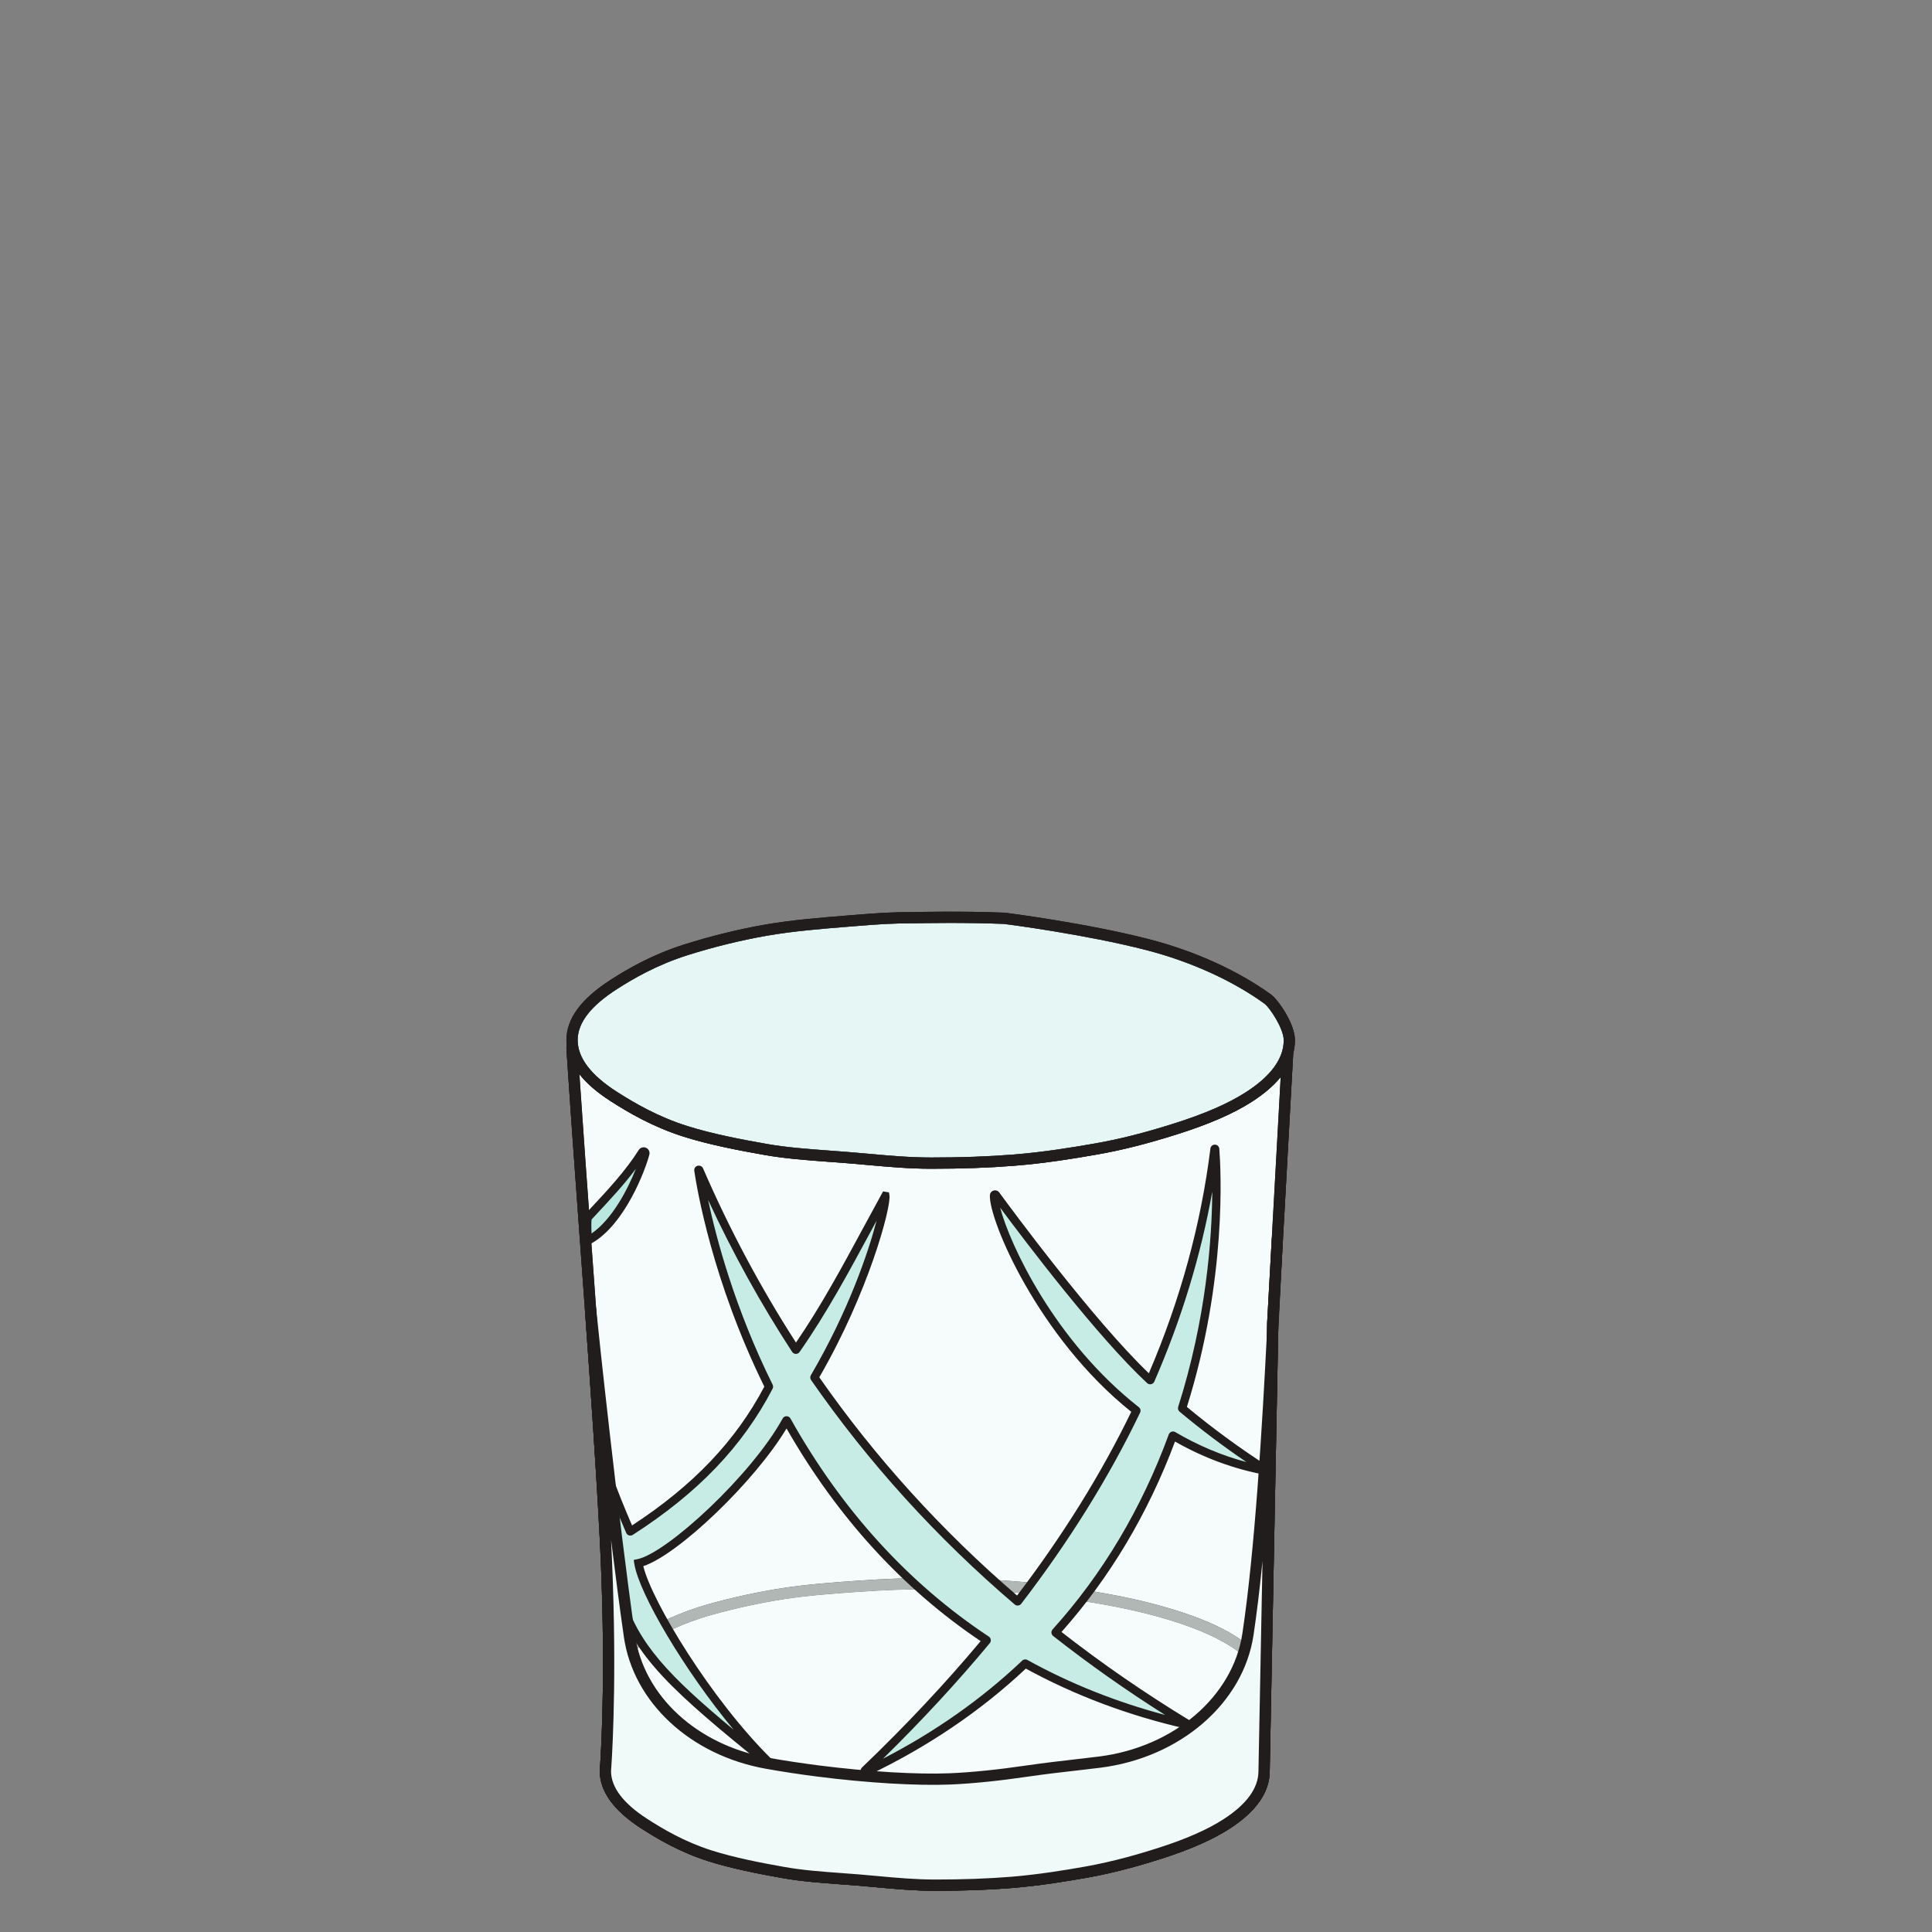 <svg xmlns="http://www.w3.org/2000/svg" width="200mm" height="200mm" viewBox="0 0 200 200"><rect x="0" y="0" width="200" height="200" fill="#808080" stroke="none"/><g style="display:inline"><path d="M17171.6 16664.9c0-78.9-60.9-152.3-176-217.4-81.9-46.4-189.5-86.2-316.4-121.6-102.8-28.7-216.9-57-342.8-76.5-111-17.3-229.5-33.8-354.1-42.6-115-8.1-235.4-11.5-358.7-11.5-123.2 0-242.4 12.8-357.4 20.9-124.6 8.9-245 13.9-356 31.2-125.8 19.5-244.1 40.4-347 69.1-126.9 35.4-227.7 86.5-309.6 132.9-115.1 65.1-152.2 126.6-152.2 205.5 0 78.8 38.3 159.1 153.4 224.2 81.9 46.4 183 95.9 309.9 131.3 102.8 28.7 218.9 55.3 344.7 74.8 111 17.3 231.3 26.1 355.9 34.9 115 8.1 235.1 12.8 358.3 12.8 123.3 0 243.1-6.6 358-14.7 124.7-8.9 242.1-26.7 353.1-43.9 125.9-19.6 240.9-43.4 343.7-72.1 126.9-35.4 233.3-75.7 315.2-122 115.1-65.1 178-136.5 178-215.3" style="fill:#fff;fill-opacity:1;fill-rule:nonzero;stroke:none" transform="matrix(.022 0 0 -.022 -246.918 540.848)"/><path d="M15623.6 17106.4c-117.4 0-237.3-4.3-356.4-12.7-112.8-8-240.7-17.1-353.7-34.6-113.1-17.6-228.1-42.6-341.7-74.3-134.9-37.6-238-91.5-303.9-128.7-94.2-53.3-140-119.1-140-201.2 0-62.4 23.6-117.3 138.7-182.5 74.2-41.9 175.7-94.7 303.8-130.4 107.5-30 234.1-51.4 343.9-68.5 86-13.3 177.4-19.2 274.2-25.5 26.3-1.7 52.8-3.4 79.6-5.3 28.4-2.1 57-4.3 85.9-6.7 87.4-6.9 177.8-14.2 269.6-14.2 131.8 0 248.6 3.8 356.8 11.4 128.5 9.1 250 26.5 352 42.4 105.5 16.3 210.3 39.8 339.7 75.8 132.7 37.1 234.3 76 310.5 119.1 107.8 61 162.5 126.4 162.5 194.4 0 65.8-55.4 130.4-164.6 192.2-77 43.6-181 83.8-309.2 119.6-99.3 27.7-213.9 51.7-340.6 71.4-99.3 15.4-222.7 34.6-350.9 43.6-96.3 6.9-223.8 14.7-356.2 14.7m0-937.6c-93.9 0-185.4 7.3-273.9 14.4-28.7 2.3-57.1 4.6-85.4 6.6-26.6 1.9-53.1 3.6-79.3 5.3-97.9 6.4-190.5 12.4-278.8 26.1-111.3 17.3-239.9 39-350.1 69.8-133.5 37.2-238.8 91.9-315.6 135.3-116.1 65.7-165.6 134-165.6 228.6 0 101.4 56.2 184.7 166.9 247.3 68.3 38.6 175.3 94.5 315.8 133.7 115.6 32.2 232.6 57.7 347.8 75.5 115.2 17.9 244.2 27.1 358 35.1 120.4 8.6 241.6 12.9 360.2 12.9 134.1 0 262.8-7.9 359.9-14.8 130.4-9.2 255.1-28.6 355.3-44.2 128.8-20 245.5-44.4 346.7-72.7 134.2-37.4 239.3-78.1 321.1-124.4 127.1-71.9 191.5-152.1 191.5-238.4 0-88.5-63.7-169.4-189.4-240.5-80-45.3-185.5-85.8-322.4-124-131.4-36.7-238.1-60.5-345.8-77.2-103-16-226-33.6-356.3-42.8-109.6-7.8-227.5-11.6-360.6-11.6" style="fill:#211d1d;fill-opacity:1;fill-rule:nonzero;stroke:none" transform="matrix(.022 0 0 -.022 -246.918 540.848)"/><path d="M14027.7 18439.2c0-.1.3-3.3.6-9.2 26.3-365.5 53.1-750.6 70.4-1087.3 29.2-576.4 8.5-966.6 1.4-1072.5l-.1-1.8c-.4-2.9-.8-5.8-.7-7.3l.2-3.8-.8-3.6v-3.2c0-76.1 56.9-151.6 169.2-224.3 74.1-47.9 175.6-108.2 303.5-149 107.6-34.3 234-58.8 343.4-78.1 86.4-15.4 178-22.1 275-29.2 26-2 52.2-3.9 78.5-6 27.4-2.3 55-4.8 82.8-7.4 88.4-8.1 179.7-16.5 272.6-16.5 131.8 0 248.4 4.2 356.5 12.9 131 10.8 256.6 31.5 351.5 48.4 137.5 24.6 259.6 61.2 339.6 86.7 132.1 42.2 233.5 86.7 310 136.2 108.7 70.2 163.8 146.3 163.8 226.3l40.8 2109.1 24 434.9c0 4.4.3 8.7.6 13.1l1 18.9c.1 1 .1 2 .2 3.1l.3 5.1.8 14.8c.1 1.6.1 3.1.2 4.5l.3 4.3c.1 1 .1 1.9.1 2.8.1 1.7.2 3.3.4 4.8l40.6 738.1h-7.3l9.6 33.7c4.9 17.3 7.4 34.7 7.4 51.6 0 54.7-66.2 154.4-91 172.3-150.1 108.5-347.2 197.8-554.8 251.5-283.8 73.3-647.2 120.5-670 123.4-209 8.3-409 3.2-411 3.1-122.2 0-185-5.1-289.1-13.5l-31.5-2.5c-122.8-9.9-261.9-21-385.2-42.7-123.1-21.6-248.3-52.3-372-91.3-147-46.4-259.4-112.8-331.2-158.7-125.5-80.4-186.6-159.4-186.6-241.6 0-6.6.6-13.7 1.7-22.2l.8-6-1.9-5.8c-.4-1.4-.6-2.6-.5-3.9 19.6-299 42.6-615.6 64.8-921.7 7.1-97.4 14.2-194.4 21.1-290.5m1596-2752.2c-95.3 0-187.9 8.5-277.4 16.7-27.7 2.6-55.1 5.1-82.3 7.4-26.2 2.1-52.3 4-78.1 5.9-98.4 7.2-191.3 14.1-280.3 29.9-111.2 19.7-239.8 44.6-350.3 79.8-133.8 42.7-239.3 105.3-316.2 155-128.3 83.2-193.4 173.6-193.4 268.8 0 3 0 6.5.5 10.4 0 5.2.6 9.9 1.1 13.8 7.1 106.5 27.5 493.5-1.5 1065.3-17.3 336.2-44 721-70.4 1086.7-.2 4.9-.4 7.2-.5 7.6-7 97.1-14.1 194.1-21.1 291.5-22.3 306.3-45.3 623-64.9 922.2-.4 5.8 0 11.6 1.3 17.4-1 8.7-1.5 16.4-1.5 23.9 0 101.7 69.1 195.4 211.1 286.2 74.3 47.6 190.8 116.3 343.8 164.6 125.8 39.7 253.3 71 378.8 93.1 125.7 22 266.1 33.3 390 43.2l31.5 2.5c105.5 8.6 169.1 13.7 292.7 13.7 1.3 0 203.7 5.3 415-3.2l2.2-.2c3.8-.4 382.9-48.6 677.7-124.8 213.9-55.3 417.3-147.5 572.7-259.8 33.7-24.4 112.9-138.1 112.9-215.3 0-20.6-2.8-41.5-8.3-62.2l-42.3-766.9-.1-2c-.1-1.2-.2-2.6-.3-4 0-1.2-.1-2.4-.2-3.6l-.1-2v-1.4l-1-17.4c-.1-.9-.1-1.9-.2-2.9-.1-1.6-.2-3.2-.3-4.9l-.9-17.7c-.3-3.9-.5-7.3-.5-10.7l-.1-1.6-2.1-34.2-21.8-400.1-40.8-2107.7c0-98.6-63.3-189.7-188-270.3-80.5-52-186.1-98.6-322.7-142.2-81.4-25.9-205.8-63.3-346.4-88.4-96-17.1-223.2-38.1-356.5-49-109.6-8.9-227.6-13.1-360.8-13.1" style="fill:#211d1d;fill-opacity:1;fill-rule:nonzero;stroke:none" transform="matrix(.022 0 0 -.022 -246.918 540.848)"/><path d="M14027.7 18439.2c0-.1.3-3.3.6-9.2 25.1-347.8 53.1-749.5 70.4-1087.3 29.2-576.5 8.5-966.6 1.4-1072.5l-.1-1.8c-.4-2.9-.8-5.8-.7-7.3l.2-3.8-.8-3.6v-3.2c0-76.1 56.9-151.6 169.2-224.3 74.1-47.9 175.6-108.2 303.5-149 107.6-34.3 234-58.8 343.4-78.1 86.3-15.4 177.9-22.1 274.8-29.2 26.1-2 52.3-3.9 78.7-6 27.5-2.3 55.1-4.8 83-7.4 88.3-8.1 179.6-16.5 272.4-16.5 131.8 0 248.4 4.2 356.5 12.9 131 10.8 256.6 31.5 351.5 48.4 137.5 24.6 259.6 61.2 339.6 86.7 132.1 42.2 233.5 86.7 310 136.2 108.7 70.2 163.8 146.3 163.8 226.3l40.8 2109.1 24 434.9c0 4.4.3 8.7.6 13.1l1 18.9c.1 1 .1 2 .2 3.1l.3 5.1.8 14.8c.1 1.6.1 3.1.2 4.5l.3 4.2c0 1 .1 2 .1 2.9.1 1.7.2 3.3.4 4.8l35.8 649.9c-33.4-40.8-78.9-79.8-136.3-116.6-87.1-55.7-201.9-105.6-351-152.7-143.1-45.1-259.3-74.4-376.6-95-112.2-19.8-246.1-41.4-388.2-52.8-119.3-9.6-247.8-14.2-392.7-14.2-102.4 0-202.1 9-298.4 17.7-31.3 2.8-62.3 5.6-93 8.1-29.1 2.3-57.9 4.4-86.5 6.5-106.6 7.9-207.4 15.3-303.7 32.2-121.2 21.2-261.3 48.1-381.3 86-145.4 45.8-260 113.1-343.5 166.6-64.2 41-113.8 83.8-148.5 127.9 17.6-262.3 37.5-535 56.7-799.8 7.1-97.4 14.2-194.4 21.1-290.5m1596-2752.2c-95.2 0-187.8 8.5-277.3 16.7-27.7 2.6-55.1 5.1-82.4 7.4-26.2 2.1-52.4 4-78.2 5.9-98.4 7.2-191.3 14.1-280.2 29.9-111.2 19.7-239.8 44.6-350.3 79.8-133.8 42.7-239.3 105.3-316.2 155-128.3 83.1-193.4 173.6-193.4 268.8 0 2.8 0 6.4.5 10.4 0 5.2.6 9.8 1.1 13.8 7.1 106.5 27.5 493.4-1.5 1065.3-17.4 337.3-45.3 738.6-70.4 1086.7-.2 4.9-.4 7.2-.5 7.6-7 97.1-14 194.1-21.1 291.5-22.3 306.3-45.3 623-64.9 922.2-.5 7.9.5 15.9 3.1 23.8l36.1 110.5 15.3-115.2c10-75 71.7-149.4 183.5-220.9 80.9-51.7 191.5-116.7 331-160.7 117-36.9 255-63.3 374.5-84.3 93.6-16.5 193.1-23.8 298.4-31.5 28.7-2.1 57.7-4.2 86.8-6.6 30.9-2.5 62.1-5.3 93.6-8.1 95.1-8.6 193.6-17.5 293.6-17.5 143.5 0 270.6 4.6 388.5 14 139.9 11.2 272.2 32.7 383.2 52.2 115 20.1 229.1 49 369.9 93.4 144.6 45.6 255.2 93.6 338.3 146.8 94.7 60.6 152.6 125.8 172 193.8l5.5 19.3 22.8-.2 25.3-2.5-43.8-794.1-.1-2c-.1-1.3-.2-2.6-.3-4 0-1.2-.1-2.4-.2-3.6l-.1-2v-1.4l-1-17.4c-.1-.9-.1-1.9-.2-2.9-.1-1.6-.2-3.2-.3-4.9l-.9-17.7c-.3-3.9-.5-7.3-.5-10.7l-.1-1.6-2.1-34.2-21.8-400.1-40.8-2107.7c0-98.6-63.3-189.7-188-270.3-80.5-52-186.1-98.6-322.7-142.2-81.4-25.9-205.8-63.3-346.4-88.4-96-17.1-223.2-38.1-356.5-49-109.6-8.9-227.6-13.1-360.8-13.1" style="fill:#211d1d;fill-opacity:1;fill-rule:nonzero;stroke:none" transform="matrix(.022 0 0 -.022 -246.918 540.848)"/><path d="M15623.7 15740h-10.4c-89.3.6-177.1 8.7-262.2 16.5-26.8 2.5-53.3 4.9-79.8 7.1l-3 .3c-1.7.1-3.5.3-5.3.4-24.6 2-49 3.8-73.2 5.6-97 7.1-188.6 13.8-275 29.2-109.4 19.3-235.8 43.8-343.4 78.1-127.9 40.8-229.4 101.1-303.5 149-75.2 48.8-125.6 98.7-150.7 149.3-12.3 24.9-18.5 49.9-18.5 75v3.2l.8 3.6-.2 3.8c-.1.1-.1.3-.1.4 0 1.6.4 4.3.8 6.9l.1 1.8c2.9 43.1 8 133.2 11.2 263.7 26.7-38.8 69-73.5 129.2-107.6 76.8-43.4 182.1-98.1 315.6-135.3 110.2-30.8 238.8-52.5 350.1-69.8 88.3-13.7 180.9-19.7 278.8-26.1 26.2-1.7 52.7-3.4 79.3-5.3 28.3-2 56.7-4.3 85.4-6.6 88.5-7.1 180-14.4 273.9-14.4 133.1 0 251 3.8 360.6 11.6 130.3 9.2 253.3 26.8 356.3 42.8 107.7 16.7 214.4 40.5 345.8 77.2 136.9 38.2 242.4 78.7 322.4 124 62.9 35.6 110.3 73.7 142 113.9l-5.6-287.8c0-67.8-39.6-132.8-117.9-193.8-14-10.9-29.4-21.8-45.9-32.5-76.5-49.5-177.9-94-310-136.2-80-25.5-202.1-62.1-339.6-86.7-94.9-16.9-220.5-37.6-351.5-48.4-108.1-8.7-224.7-12.9-356.5-12.9m1531.7 1042.5c-31.9 42.4-81.6 82.7-148.8 120.8-81.8 46.3-186.9 87-321.1 124.4-101.2 28.3-217.9 52.7-346.7 72.7-100.2 15.6-224.9 35-355.3 44.2-97.1 6.9-225.8 14.8-359.9 14.8-118.6 0-239.8-4.3-360.2-12.9-113.8-8-242.8-17.2-358-35.1-115.2-17.8-232.2-43.3-347.8-75.5-140.5-39.2-247.5-95.1-315.8-133.7-57.4-32.5-100.1-70.4-128-113.6-.4 156.4-4.4 342.7-15.1 554.1-17.3 336.7-44.1 721.8-70.4 1087.3-.3 5.9-.6 9.1-.6 9.2-6.9 96.1-14 193.1-21.1 290.5-19.2 264.8-39 537.5-56.7 799.8 34.7-44.1 84.3-86.9 148.5-127.9 83.5-53.5 198.1-120.8 343.5-166.6 120-37.9 260.1-64.8 381.3-86 96.3-16.9 197.1-24.3 303.7-32.2 28.6-2.1 57.4-4.2 86.5-6.5 30.7-2.5 61.7-5.3 93-8.1 96.3-8.7 196-17.7 298.4-17.7 144.9 0 273.4 4.6 392.7 14.2 142.1 11.4 276 33 388.2 52.8 117.3 20.6 233.5 49.9 376.6 95 149.1 47.1 263.9 97 351 152.7 57.4 36.8 102.9 75.7 136.3 116.6l-35.8-649.9c-.2-1.5-.3-3.1-.4-4.8v-.9c0-.5-.1-1-.1-1.5v-.4l-.3-4.3c-.1-1.3-.1-2.7-.2-4.2v-.3l-.8-14.8v-.4c-.2-1.5-.2-3.1-.3-4.7-.1-1.1-.1-2.1-.2-3.1l-1-18.9c-.3-4.1-.6-8.2-.6-12.3v-.8l-24-434.9z" style="fill:#f5fcfb;fill-opacity:1;fill-rule:nonzero;stroke:none" transform="matrix(.022 0 0 -.022 -246.918 540.848)"/><path d="M15623.6 16221.8c-91.8 0-182.2 7.3-269.6 14.2-28.9 2.4-57.5 4.6-85.9 6.7-26.8 1.9-53.3 3.6-79.6 5.3-96.8 6.3-188.2 12.2-274.2 25.5-109.8 17.1-236.4 38.5-343.9 68.5-128.1 35.7-229.6 88.5-303.8 130.4-115.1 65.2-138.7 120.1-138.7 182.5 0 82.1 45.8 147.9 140 201.2 65.9 37.2 169 91.1 303.9 128.7 113.6 31.7 228.6 56.7 341.7 74.3 113 17.5 240.9 26.6 353.7 34.6 119.1 8.4 239 12.7 356.4 12.7 132.4 0 259.9-7.8 356.2-14.7 128.2-9 251.6-28.2 350.9-43.6 126.7-19.7 241.3-43.7 340.6-71.4 128.2-35.8 232.2-76 309.2-119.6 109.2-61.8 164.6-126.4 164.6-192.2 0-68-54.7-133.4-162.5-194.4-76.2-43.1-177.8-82-310.5-119.1-129.4-36-234.2-59.5-339.7-75.8-102-15.9-223.5-33.3-352-42.4-108.2-7.6-225-11.4-356.8-11.4" style="fill:#f5fcfb;fill-opacity:1;fill-rule:nonzero;stroke:none" transform="matrix(.022 0 0 -.022 -246.918 540.848)"/><path d="M15623.6 16168.8c-93.9 0-185.4 7.3-273.9 14.4-28.7 2.3-57.1 4.6-85.4 6.6-26.6 1.9-53.1 3.6-79.3 5.3-97.9 6.4-190.5 12.4-278.8 26.1-111.3 17.3-239.9 39-350.1 69.8-133.5 37.2-238.8 91.9-315.6 135.3-60.2 34.1-102.5 68.8-129.2 107.6 1.5 65.6 2.6 141.5 2.6 226.8 0 9.2 0 18.5-.1 27.9 27.9 43.2 70.6 81.1 128 113.6 68.3 38.6 175.3 94.5 315.8 133.7 115.6 32.2 232.6 57.7 347.8 75.5 115.2 17.9 244.2 27.1 358 35.1 120.4 8.6 241.6 12.9 360.2 12.9 134.1 0 262.8-7.9 359.9-14.8 130.4-9.2 255.1-28.6 355.3-44.2 128.8-20 245.5-44.4 346.7-72.7 134.2-37.4 239.3-78.1 321.1-124.4 67.2-38.1 116.9-78.4 148.8-120.8l-4.7-244.2c-31.7-40.2-79.1-78.3-142-113.9-80-45.3-185.5-85.8-322.4-124-131.4-36.7-238.1-60.5-345.8-77.2-103-16-226-33.6-356.3-42.8-109.6-7.8-227.5-11.6-360.6-11.6m0 937.6c-117.4 0-237.3-4.3-356.4-12.7-112.8-8-240.7-17.1-353.7-34.6-113.1-17.6-228.1-42.6-341.7-74.3-134.9-37.6-238-91.5-303.9-128.7-94.2-53.3-140-119.1-140-201.2 0-62.4 23.6-117.3 138.7-182.5 74.2-41.9 175.7-94.7 303.8-130.4 107.5-30 234.1-51.4 343.9-68.5 86-13.3 177.4-19.2 274.2-25.5 26.3-1.7 52.8-3.4 79.6-5.3 28.4-2.1 57-4.3 85.9-6.7 87.4-6.9 177.8-14.2 269.6-14.2 131.8 0 248.6 3.8 356.8 11.4 128.5 9.1 250 26.5 352 42.4 105.5 16.3 210.3 39.8 339.7 75.8 132.7 37.1 234.3 76 310.5 119.1 107.8 61 162.5 126.4 162.5 194.4 0 65.8-55.4 130.4-164.6 192.2-77 43.6-181 83.8-309.2 119.6-99.3 27.7-213.9 51.7-340.6 71.4-99.3 15.4-222.7 34.6-350.9 43.6-96.3 6.9-223.8 14.7-356.2 14.7" style="fill:#b1b7b4;fill-opacity:1;fill-rule:nonzero;stroke:none" transform="matrix(.022 0 0 -.022 -246.918 540.848)"/><path d="M15613.3 15740c-89.2.6-177 8.7-262 16.5-26.9 2.5-53.5 4.9-80 7.1 26.5-2.2 53-4.6 79.8-7.1 85.1-7.8 172.9-15.9 262.2-16.5m-350.3 24.3c-24.6 2-49.1 3.8-73.4 5.6-96.9 7.1-188.5 13.8-274.8 29.2-109.4 19.3-235.8 43.8-343.4 78.1-127.9 40.8-229.4 101.1-303.5 149-75.2 48.8-125.6 98.7-150.7 149.3 25.1-50.6 75.5-100.5 150.7-149.3 74.1-47.9 175.6-108.2 303.5-149 107.6-34.3 234-58.8 343.4-78.1 86.4-15.4 178-22.1 275-29.2 24.2-1.8 48.6-3.6 73.2-5.6m-1164.3 488.6v.6zm15.2 507.8c0 162-3.8 357.9-15.2 582-17.3 337.8-45.3 739.5-70.4 1087.3-.3 5.9-.6 9.1-.6 9.2-6.9 96.1-14 193.1-21.1 290.5-19.2 264.8-39.1 537.5-56.7 799.8 17.7-262.3 37.5-535 56.7-799.8 7.1-97.4 14.2-194.4 21.1-290.5 0-.1.3-3.3.6-9.2 26.3-365.5 53.1-750.6 70.4-1087.3 10.7-211.4 14.7-397.7 15.1-554.1.1-9.4.1-18.7.1-27.9m3097.6 2065.8c.1 1 .1 2 .2 3.1.1 1.6.1 3.2.3 4.7-.2-1.5-.2-3.1-.3-4.7-.1-1.1-.1-2.1-.2-3.1m1.3 23.3c.1 1.5.1 2.9.2 4.2l.3 4.3v.4-.5l-.3-4.2c0-1.3-.1-2.7-.2-4.2m.6 10.4v.9c.1 1.7.2 3.3.4 4.8l35.8 649.9-35.8-649.9c-.2-1.5-.3-3.1-.4-4.8z" style="fill:#a3a7a5;fill-opacity:1;fill-rule:nonzero;stroke:none" transform="matrix(.022 0 0 -.022 -246.918 540.848)"/><path d="M14027.7 18439.2c0-.1.3-3.3.6-9.2 25.1-347.8 53.1-749.5 70.4-1087.3 29.2-576.5 8.5-966.6 1.4-1072.5l-.1-1.8c-.4-2.9-.8-5.8-.7-7.3l.2-3.8-.8-3.6v-3.2c0-76.1 56.9-151.6 169.2-224.3 74.1-47.9 175.6-108.2 303.5-149 107.6-34.3 234-58.8 343.4-78.1 86.3-15.4 177.9-22.1 274.8-29.2 26.1-2 52.3-3.9 78.7-6 27.5-2.3 55.1-4.8 83-7.4 88.3-8.1 179.6-16.5 272.4-16.5 131.8 0 248.4 4.2 356.5 12.9 131 10.8 256.6 31.5 351.5 48.4 137.5 24.6 259.6 61.2 339.6 86.7 132.1 42.2 233.5 86.7 310 136.2 108.7 70.2 163.8 146.3 163.8 226.3l40.8 2109.1 24 434.9c0 4.4.3 8.7.6 13.1l1 18.9c.1 1 .1 2 .2 3.1l.3 5.1.8 14.8c.1 1.6.1 3.1.2 4.5l.3 4.2c0 1 .1 2 .1 2.9.1 1.7.2 3.3.4 4.8l35.8 649.9c-33.4-40.8-78.9-79.8-136.3-116.6-87.1-55.7-201.9-105.6-351-152.7-143.1-45.1-259.3-74.4-376.6-95-112.2-19.8-246.1-41.4-388.2-52.8-119.3-9.6-247.8-14.2-392.7-14.2-102.4 0-202.1 9-298.4 17.7-31.3 2.8-62.3 5.6-93 8.1-29.1 2.3-57.9 4.4-86.5 6.5-106.6 7.9-207.4 15.3-303.7 32.2-121.2 21.2-261.3 48.1-381.3 86-145.4 45.8-260 113.1-343.5 166.6-64.2 41-113.8 83.8-148.5 127.9 17.6-262.3 37.5-535 56.7-799.8 7.1-97.4 14.2-194.4 21.1-290.5m1596-2752.2c-95.2 0-187.8 8.5-277.3 16.7-27.7 2.6-55.1 5.1-82.4 7.4-26.2 2.1-52.4 4-78.2 5.9-98.4 7.2-191.3 14.1-280.2 29.9-111.2 19.7-239.8 44.6-350.3 79.8-133.8 42.7-239.3 105.3-316.2 155-128.3 83.1-193.4 173.6-193.4 268.8 0 2.8 0 6.4.5 10.4 0 5.2.6 9.8 1.1 13.8 7.1 106.5 27.5 493.4-1.5 1065.3-17.4 337.3-45.3 738.6-70.4 1086.7-.2 4.9-.4 7.2-.5 7.6-7 97.1-14 194.1-21.1 291.5-22.3 306.3-45.3 623-64.9 922.2-.5 7.9.5 15.9 3.1 23.8l36.1 110.5 15.3-115.2c10-75 71.7-149.4 183.5-220.9 80.9-51.7 191.5-116.7 331-160.7 117-36.9 255-63.3 374.5-84.3 93.6-16.5 193.1-23.8 298.4-31.5 28.7-2.1 57.7-4.2 86.8-6.6 30.9-2.5 62.1-5.3 93.6-8.1 95.1-8.6 193.6-17.5 293.6-17.5 143.5 0 270.6 4.6 388.5 14 139.9 11.2 272.2 32.7 383.2 52.2 115 20.1 229.1 49 369.9 93.4 144.6 45.6 255.2 93.6 338.3 146.8 94.7 60.6 152.6 125.8 172 193.8l5.5 19.3 22.8-.2 25.3-2.5-43.8-794.1-.1-2c-.1-1.3-.2-2.6-.3-4 0-1.2-.1-2.4-.2-3.6l-.1-2v-1.4l-1-17.4c-.1-.9-.1-1.9-.2-2.9-.1-1.6-.2-3.2-.3-4.9l-.9-17.7c-.3-3.9-.5-7.3-.5-10.7l-.1-1.6-2.1-34.2-21.8-400.1-40.8-2107.7c0-98.6-63.3-189.7-188-270.3-80.5-52-186.1-98.6-322.7-142.2-81.4-25.9-205.8-63.3-346.4-88.4-96-17.1-223.2-38.1-356.5-49-109.6-8.9-227.6-13.1-360.8-13.1" style="fill:#211d1d;fill-opacity:1;fill-rule:nonzero;stroke:none" transform="matrix(.022 0 0 -.022 -246.918 540.848)"/><path d="M15604.8 19137.5c-100 0-198.5 8.9-293.6 17.5-31.5 2.8-62.7 5.6-93.6 8.1-29.1 2.4-58.1 4.5-86.8 6.6-105.3 7.7-204.8 15-298.4 31.5-119.5 21-257.5 47.4-374.5 84.3-139.5 44-250.1 109-331 160.7-111.3 71.3-173 145.2-183.4 219.9l-.1 1c-1.1 8.5-1.7 15.6-1.7 22.2 0 82.2 61.1 161.2 186.6 241.6 71.8 45.9 184.2 112.3 331.2 158.7 123.7 39 248.9 69.7 372 91.3 123.3 21.7 262.4 32.8 385.2 42.7l31.5 2.5c104.1 8.4 166.9 13.5 289.1 13.5 1.1 0 63 1.6 153.7 1.6 72.8 0 164.2-1 257.3-4.7 22.8-2.9 386.2-50.1 670-123.4 207.6-53.7 404.7-143 554.8-251.5 24.8-17.9 91-117.6 91-172.3 0-16.9-2.5-34.3-7.4-51.6-19.4-68-77.3-133.2-172-193.8-83.1-53.2-193.7-101.2-338.3-146.8-140.8-44.4-254.9-73.3-369.9-93.4-111-19.5-243.3-41-383.2-52.2-117.9-9.4-245-14-388.5-14" style="fill:#e5f6f4;fill-opacity:1;fill-rule:nonzero;stroke:none" transform="matrix(.022 0 0 -.022 -246.918 540.848)"/><path d="M17256.7 19637.7c4.9 17.3 7.4 34.7 7.4 51.6 0 54.7-66.2 154.4-91 172.3-150.1 108.5-347.2 197.8-554.8 251.5-283.8 73.3-647.2 120.5-670 123.4-93.1 3.7-184.5 4.7-257.3 4.7-90.7 0-152.6-1.6-153.7-1.6-122.2 0-185-5.1-289.1-13.5l-31.5-2.5c-122.8-9.9-261.9-21-385.2-42.7-123.1-21.6-248.3-52.3-372-91.3-147-46.4-259.4-112.8-331.2-158.7-125.5-80.4-186.6-159.4-186.6-241.6 0-6.6.6-13.7 1.7-22.2l.1-1c0 .3-.1.6-.1 1l-13 97.6c27.6 67.3 91.7 129.6 183.7 188.5 89.2 57.1 199.2 118 337.4 161.6 112 35.4 238.4 68.2 375.4 92.2 120.9 21.3 252 32.1 387.6 43 125.3 10 187.8 16.1 322.1 16.1 0 0 62.5 1.7 154.6 1.7 73.2 0 165.1-1.1 259.3-4.8 0 0 377.7-47.6 674.4-124.2 228.6-59.1 425.4-155.8 563.7-255.7 30.5-22 102-128.3 102-193.8 0-11-.8-21.9-2.5-32.8l-3.1.3-22.8.2z" style="fill:#606e6f;fill-opacity:1;fill-rule:nonzero;stroke:none" transform="matrix(.022 0 0 -.022 -246.918 540.848)"/><path d="M15604.8 19111c-134.3 0-264.1 15.7-389.3 25.7-135.7 10.9-266.8 17.1-387.7 38.4-137 24-265.9 49.8-377.9 85.1-138.2 43.6-248.1 106.6-337.2 163.7-125.4 80.2-197.5 168.3-197.5 265.4 0 25.8 5.2 50.9 15.2 75.4l13-97.6c10-75 71.7-149.4 183.5-220.9 80.9-51.7 191.5-116.7 331-160.7 117-36.9 255-63.3 374.5-84.3 93.6-16.5 193.1-23.8 298.4-31.5 28.7-2.1 57.7-4.2 86.8-6.6 30.9-2.5 62.1-5.3 93.6-8.1 95.1-8.6 193.6-17.5 293.6-17.5 143.5 0 270.6 4.6 388.5 14 139.9 11.2 272.2 32.7 383.2 52.2 115 20.1 229.1 49 369.9 93.4 144.6 45.6 255.2 93.6 338.3 146.8 94.7 60.6 152.6 125.8 172 193.8l5.5 19.3 22.8-.2 3.1-.3c-13.3-84.7-78-163.9-189.1-235-89.2-57-206.4-106.1-344.7-149.7-111.9-35.3-236.2-70.2-373.2-94.2-120.9-21.3-250-41.6-385.7-52.5-125.2-10-256.4-14.1-390.6-14.1" style="fill:#606e6f;fill-opacity:1;fill-rule:nonzero;stroke:none" transform="matrix(.022 0 0 -.022 -246.918 540.848)"/><path d="M15691.3 20241.2c-90.8 0-152.9-1.6-154-1.6-122.2 0-185.2-5.1-289.4-13.5l-31.2-2.5c-122.8-9.9-261.9-21-385.2-42.7-123.1-21.6-248.3-52.3-372-91.3-147-46.4-259.4-112.8-331.2-158.7-125.5-80.4-186.6-159.4-186.6-241.6 0-82.7 62.3-164.5 185.2-243.1 80.9-51.7 191.5-116.7 331-160.7 117-36.9 255-63.3 374.5-84.3 93.6-16.5 193.1-23.8 298.4-31.5 28.7-2.1 57.7-4.2 86.8-6.6 30.9-2.4 62.1-5.3 93.6-8.1 95.1-8.6 193.6-17.5 293.6-17.5 143.6 0 270.7 4.6 388.5 14 139.9 11.2 272.2 32.7 383.2 52.2 114.9 20.1 229 48.9 369.9 93.4 144.6 45.6 255.2 93.6 338.3 146.8 119.1 76.1 179.4 158.7 179.4 245.4 0 54.7-66.2 154.4-91 172.3-150.1 108.5-347.2 197.8-554.8 251.5-283.7 73.3-647.2 120.5-670 123.4-93 3.7-184.2 4.7-257 4.7m-86.5-1156.7c-102.4 0-202.1 9-298.4 17.7-31.3 2.8-62.3 5.6-93 8.1-29.1 2.3-57.9 4.4-86.5 6.5-106.7 7.9-207.4 15.3-303.7 32.2-121.2 21.3-261.3 48.1-381.3 85.9-145.4 45.9-259.9 113.2-343.5 166.7-139.1 89-209.7 185.8-209.7 287.7 0 101.7 69.1 195.4 211.1 286.2 74.3 47.6 190.8 116.4 343.8 164.6 125.9 39.7 253.3 71 378.8 93.1 125.7 22 266.1 33.3 390 43.2l31.3 2.5c105.5 8.5 169.2 13.7 292.9 13.7 1.3 0 203.7 5.3 415-3.2l2.2-.2c3.8-.4 382.9-48.6 677.7-124.8 213.9-55.3 417.3-147.5 572.7-259.8 33.7-24.4 112.9-138.1 112.9-215.3 0-105.9-68.6-203.5-203.8-290.1-87.1-55.7-201.9-105.6-351-152.6-143.2-45.2-259.3-74.6-376.7-95.1-112.1-19.7-246-41.4-388.1-52.8-119.2-9.6-247.7-14.2-392.7-14.2" style="fill:#211d1d;fill-opacity:1;fill-rule:nonzero;stroke:none" transform="matrix(.022 0 0 -.022 -246.918 540.848)"/><path d="M14245.4 19162.1c-67.6-107.8-163.4-207.3-255.6-306.2-5.6-5.9-3.6-111.4 3.7-107.5 152 82.5 248.7 335 266.7 407.9 2.2 8.6-10.1 13.4-14.8 5.8" style="fill:#bae7e0;fill-opacity:1;fill-rule:nonzero;stroke:none" transform="matrix(.022 0 0 -.022 -246.918 540.848)"/><path d="M14007.2 18846c-1.6-11.9-1.4-43.7 0-66.2 96.4 66.6 170.1 207.3 208.3 304.4-56.5-75.9-124.1-148.2-189.9-218.6zm-14-117.2c-6.2-.1-12.3 2.8-16.4 8.1-10.7 13.8-14.6 118.2-1.4 132.4l21.6 23c83.8 89.7 170.5 182.4 231.8 280.2 7.2 11.6 21.8 16.1 34.5 10.7 12.4-5.3 19.1-18.6 15.9-31.6-15.3-61.9-112.8-331.6-276.3-420.4-3.1-1.6-6.4-2.4-9.7-2.4" style="fill:#211d1d;fill-opacity:1;fill-rule:nonzero;stroke:none" transform="matrix(.022 0 0 -.022 -246.918 540.848)"/><path d="M16190.9 16903.6c264.4 293 437.7 615.8 550.7 924.2l2.2.7c130.5-76.7 276.1-135.4 436.9-164.9 1.7-.4 2.6 1.8 1.2 2.7-139.2 89.2-270.8 186.1-395.3 290.2l-.5 1.6c192.1 604.2 162.5 1126.6 155.3 1219-.1 1.8-2.8 1.8-3 0-45.1-363.1-143.9-725.3-301.3-1086.3-.4-1-1.7-1.3-2.5-.5-264.8 246-669.3 795-724.9 871.1-2.7 3.6-8.6 2-8.8-2.4-5.5-100.6 217.1-656.9 669.2-1011.8l.5-1.8c-143.9-299.6-328.8-598.4-557.3-896.1l-2.3-.2c-365.9 312.2-684.5 662.8-955 1052.4l-.1 1.6c245.4 419.6 340.1 811.6 333.6 853.2h-.2c-134.5-244.1-260-495-419.5-722.8-.6-.9-2-.9-2.6 0-172.4 264.4-323.7 545.9-453.4 844.9-1 2.3-4.4 1.4-4.1-1 12.8-86.1 86.2-521.3 331.9-1017.7l-.1-1.6c-145.2-278.3-362.1-494.1-650.9-679.8-.9-.6-2.1-.5-2.5.5-40.1 92.8-71.2 168-105.9 263.4-.6 1.6-3.1 1.2-3.1-.4.3-72.3 57.5-562.5 57.7-563.4 79.8-276.1 266.4-438.7 701.6-792.4 2.9-2.3 7.1 1.6 4.5 4.2-291.4 286.6-590 780.2-615.2 938.2 152.1 32.5 553.2 411.5 695.6 671.5.6.9 2.1.8 2.6-.2 204.1-364.1 503.4-744.1 939.7-1032.8l.3-2.1c-169.5-204.2-359.9-407.9-572.1-611-3.4-3.3.6-8.6 4.9-6.6 300.4 143.1 546.5 317.2 748 508.5l1.9.3c221.8-122.8 474.8-222.5 763.4-287.9 1.7-.4 2.7 1.8 1.2 2.7-219.7 133.6-427.1 277.1-622.1 430.7z" style="fill:#c7ece6;fill-opacity:1;fill-rule:nonzero;stroke:none" transform="matrix(.022 0 0 -.022 -246.918 540.848)"/><path d="m14953.8 18244.8-.1-.2zm29.7-.5.1-.1zm1815.5-272.6.2-.2zm-246.1-17.8v-.1zm181-142.3.2-.1zm-530.8-894.7.1-.1zm-352.3-39.6-.1-.1zm209.5-135.7-.2-.1zm-1135.8 1178.5c7.7 0 14.8-4.1 18.5-10.8 241.3-430.7 555.3-775.9 933.4-1026.1 5-3.3 8.3-8.6 9.2-14.5s-.9-11.9-4.7-16.5c-151.1-182-319.8-364.5-502.4-543.6 245.2 126.4 465.1 281.3 654.8 461.3 6.6 6.4 16.6 7.7 24.7 3.2 199.8-110.6 417.2-197.4 647.7-258.7-184.2 116.5-361 241.2-526.7 371.7-4.6 3.5-7.5 8.9-8 14.7s1.4 11.6 5.3 15.9c235.4 260.8 419.3 569.5 546.9 917.8 2.2 5.9 6.8 10.5 12.8 12.6 5.9 2.1 12.4 1.5 17.9-1.8 107.4-63.1 219.6-110.4 334.8-141-108.5 73.5-214 153-314.7 237.2-6.5 5.4-9.2 14.3-6.6 22.5 131.7 414.2 158.8 788.8 160.4 1012.5-54-301.8-145.4-601.5-272.7-893.6-2.7-6.2-8.4-10.8-15.1-12.2s-13.7.5-18.7 5.2c-232.8 216.2-575.6 669.2-691.6 825.4 45-171.2 254.7-626.4 652.5-938.7 7.9-6.2 10.3-16.8 6-25.7-145.4-302.8-333.6-605.4-559.4-899.5-3.5-4.6-8.8-7.6-14.6-8.2-5.7-.6-11.5 1.2-15.9 4.9-366.6 312.9-689 668.2-958.4 1056.3-4.6 6.7-5 15.5-.9 22.5 177 302.7 270.5 578.6 309.2 727.2-9.2-17-18.4-34-27.4-50.8-102.8-190.3-209-387.1-334.9-567-4-5.8-10.4-9.1-17.7-9.1-7.1.2-13.6 3.8-17.4 9.7-147 225.4-279.7 465.4-395.4 715.1 39.2-184.4 126.4-511.4 303.8-869.7 3-6.1 2.8-13.1-.4-19.2-141.4-271.3-350.4-489.7-657.6-687.3-5.4-3.5-11.9-4.4-18-2.5-5.9 1.8-10.7 6.1-13.1 11.8-22.3 51.6-42.2 98.5-61.8 147.6 15.5-160.1 44.8-412.5 47.8-436.3 67.3-231.5 215.7-384.8 519.4-637.5-231.2 278.3-444.7 639.8-467.2 780.4l-2.9 18.4 18.2 3.9c139.8 29.8 537.2 396.4 682.6 661.7 3.6 6.6 10.6 10.8 18.2 10.8zm372.3-1692.9c-7.7 0-15 3.7-19.6 10.3-6.6 9.6-5.3 22.4 3.1 30.4 203.7 195 391.2 394.7 557.6 593.9-367.7 247.3-674.8 583.7-913.4 1000.7-147.9-247.4-506.8-592.4-674-648 40.8-166.9 319.6-628.5 606.1-910.4 8.4-8.3 8.9-21.7.9-30.6-8.1-9.2-21.9-10.3-31.4-2.7-431.6 350.8-625.9 517.8-708.1 802.2-.5 2-58.2 494.6-58.4 568.7-.1 10.2 7.2 19 17.3 20.7 10.2 1.9 20.1-3.8 23.7-13.5 32.9-90.5 62.1-161.6 97-242.8 288.7 188.8 487 397 622.4 653.2-244.2 496.5-317.4 932.5-329.6 1015.3-1.6 10.8 4.8 20.8 15.4 23.9 10.5 3 21.6-2.3 26-12.3 124.5-287 271.5-562.6 437.2-819.5 118.1 172.1 219.3 359.6 317.3 541.2 28 51.8 56.9 105.4 85.8 157.8l6.7 12.2 27.6-4.6 2.4-13.8c8.6-55.1-98.2-455.9-330.1-856.3 262.5-376.4 575.5-721.8 930.6-1026.9 215.8 283 396.4 573.7 537.3 864.5-438.4 350.5-671.5 905.3-665.2 1019.3.5 10.1 7.5 18.9 17.3 21.8 9.9 3 20.7-.6 26.8-9 44.9-61.5 438.5-596.5 703.9-850.8 147.9 345.2 245.3 700.8 289.6 1057.4 1.3 10.8 10.6 18.9 21.4 18.5 10.8-.2 19.7-8.6 20.5-19.4 7.7-97.9 36-614.3-152.5-1214.8 122.3-101.5 251.4-196 384-281 8.4-5.4 11.9-16.1 8.3-25.4-3.7-9.4-13.5-15-23.5-13.1-146.4 26.9-289.2 79.6-424.7 156.6-126.6-338.4-306.2-639.6-534.1-896 189.2-147.9 392.6-288.3 605-417.4 8.9-5.5 12.5-16.3 8.6-25.9-4-9.6-14.2-15-24.3-12.6-270.9 61.4-525.5 156.8-757.1 283.5-213.1-200.3-463.2-369.5-743.5-503-3.3-1.5-6.8-2.3-10.3-2.3" style="fill:#211d1d;fill-opacity:1;fill-rule:nonzero;stroke:none" transform="matrix(.022 0 0 -.022 -246.918 540.848)"/><path d="M16397.7 16292.4c365.3 46 651.2 291.3 697.9 601.1 84.6 560.3 117.8 1500 138.7 1865.9l-21.9-400.3-40.8-2108.6c0-90.3-60.9-174.3-175.9-248.5-81.9-53-189.6-98.8-316.4-139.3-102.9-32.7-217-65-343-87.5-110.9-19.7-229.4-38.5-353.9-48.7-115.1-9.3-235.4-13-358.7-13s-242.5 14.5-357.5 24c-124.5 10-244.8 15.7-356 35.5-125.7 22.2-244.2 46.2-346.8 79-127.2 40.5-228 99-309.9 152-115 74.5-181.3 156.2-181.3 246.5 0 3 0 6 .6 8.7-.3 4.3.3 8.6.9 12.8 6.2 93.3 28.1 486.3-1.5 1069.3-16.5 322.8-42.3 697.3-70.3 1087.3 9-98.1 105.2-996.7 183.4-1543 42.5-296.1 302.2-537 647.3-598.4 78.4-14 160.1-26.3 241.7-36.7 230.1-29.3 460.1-43.5 618.9-37 105.2 4.3 231.8 17.5 364.3 37 128.5 18.7 238.9 29.2 340.2 41.9" style="fill:#f0faf9;fill-opacity:1;fill-rule:nonzero;stroke:none" transform="matrix(.022 0 0 -.022 -246.918 540.848)"/><path d="M14098.9 17338c28.9-573.9 8.3-962.2 1.2-1067.8l-.1-1.9c-.4-2.8-.8-5.7-.7-7.2l.2-3.8-.8-3.6v-3.2c0-76.1 56.9-151.6 169.2-224.3 74.1-47.9 175.6-108.2 303.5-149 107.6-34.3 234-58.8 343.4-78.1 86.3-15.4 177.9-22.1 274.9-29.2 26-2 52.2-3.9 78.6-6 27.4-2.3 54.9-4.8 82.7-7.4 88.4-8.1 179.8-16.5 272.7-16.5 131.8 0 248.5 4.2 356.5 12.9 131 10.8 256.6 31.5 351.5 48.4 137.5 24.6 259.6 61.2 339.6 86.7 132.1 42.2 233.5 86.7 310 136.2 108.7 70.2 163.8 146.3 163.8 226.3l19.1 988.8c-12.5-126-26.6-244.8-42.4-349.8-48.2-319.7-344.7-576.1-720.8-623.4-35.5-4.4-72-8.6-110-13-72-8.2-146.4-16.7-229.7-28.8-137.3-20.2-264.2-33.1-367-37.3-156.8-6.4-389.8 7.5-623.3 37.2-84 10.7-165.8 23.1-243.1 36.9-355.9 63.3-624.7 312.8-668.8 620.7-19.5 135.9-40.1 294-60.2 456.2m1524.8-1651c-95.4 0-188 8.5-277.6 16.8-27.6 2.5-54.9 5-82.1 7.3-26.2 2.1-52.3 4-78.2 5.9-98.4 7.2-191.3 14.1-280.2 29.9-111.2 19.7-239.7 44.5-350.3 79.8-133.8 42.7-239.3 105.3-316.2 155-128.3 83.2-193.4 173.6-193.4 268.8 0 3 0 6.5.5 10.4 0 5.2.6 9.8 1.1 13.8 7.1 106.5 27.5 493.5-1.5 1065.3-17.3 337.4-45.3 738.6-70.4 1086.7l52.8 4.3c7.9-85.2 104.9-993.7 183.4-1541.7 40.9-285.2 292.3-516.7 625.6-576 76.4-13.6 157.3-25.9 240.5-36.5 230.8-29.4 460.4-43.1 614.4-36.8 101 4.1 226 16.8 361.5 36.7 84.1 12.2 159 20.8 231.4 29.1 37.8 4.3 74.1 8.5 109.4 12.9 352.7 44.4 630.3 282.4 675 578.7 59.1 391.6 93.6 979.4 115.5 1410.6l1 51.6 18.6 339.4c1.1 22.1 2.3 42.8 3.3 61.9l53-3-3.3-60.5c-3-56.2-6.2-121.8-9.8-194.5-3-60.5-6.2-126.8-9.8-197.3l-39.8-2055.6c0-98.6-63.3-189.7-188-270.3-80.5-52-186.1-98.6-322.7-142.2-81.4-25.9-205.8-63.3-346.4-88.4-96-17.1-223.2-38.1-356.5-49-109.5-8.8-227.5-13.1-360.8-13.1" style="fill:#211d1d;fill-opacity:1;fill-rule:nonzero;stroke:none" transform="matrix(.022 0 0 -.022 -246.918 540.848)"/></g></svg>